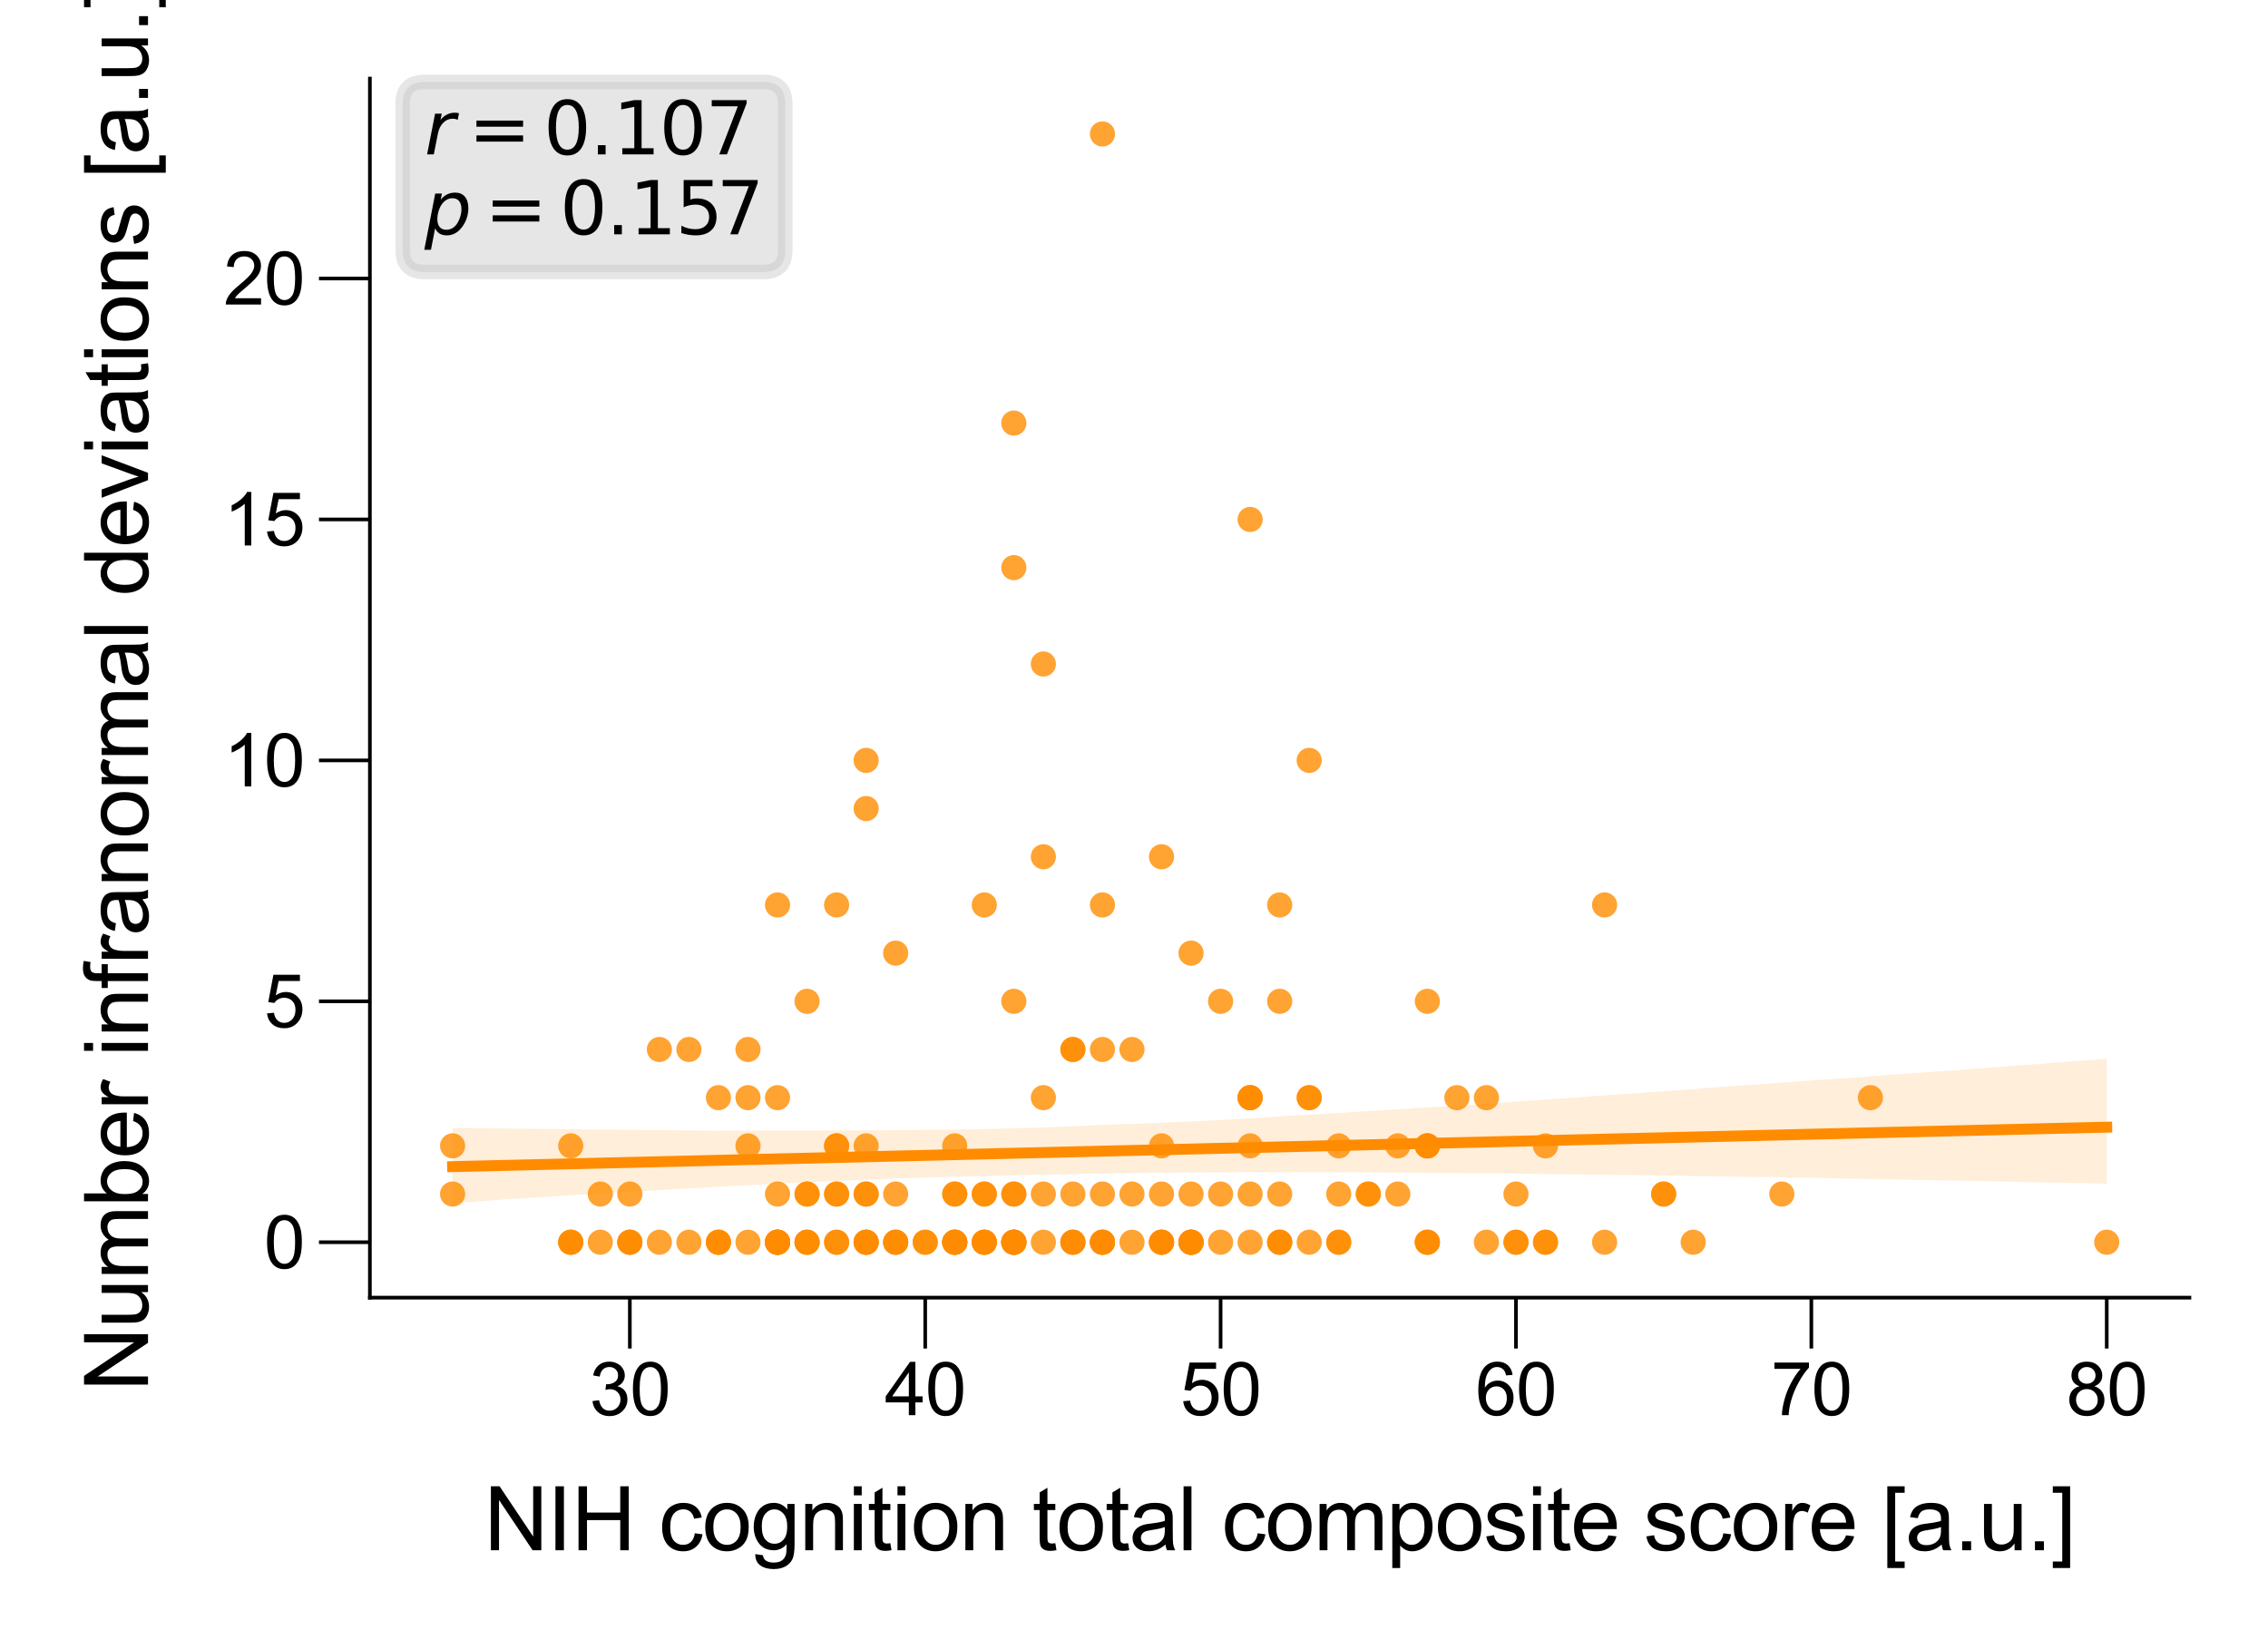 <?xml version="1.0" encoding="utf-8" standalone="no"?>
<!DOCTYPE svg PUBLIC "-//W3C//DTD SVG 1.1//EN"
  "http://www.w3.org/Graphics/SVG/1.1/DTD/svg11.dtd">
<svg xmlns:xlink="http://www.w3.org/1999/xlink" width="155.906pt" height="113.386pt" viewBox="0 0 155.906 113.386" xmlns="http://www.w3.org/2000/svg" version="1.1">
 <defs>
  <style type="text/css">*{stroke-linejoin: round; stroke-linecap: butt}</style>
 </defs>
 <g id="figure_1">
  <g id="patch_1">
   <path d="M 0 113.386 
L 155.906 113.386 
L 155.906 0 
L 0 0 
z
" style="fill: #ffffff"/>
  </g>
  <g id="axes_1">
   <g id="patch_2">
    <path d="M 25.427 89.218 
L 150.506 89.218 
L 150.506 5.4 
L 25.427 5.4 
z
" style="fill: #ffffff"/>
   </g>
   <g id="PathCollection_1">
    <defs>
     <path id="C0_0_a7dbfbed74" d="M 0 0.866 
C 0.23 0.866 0.45 0.775 0.612 0.612 
C 0.775 0.45 0.866 0.23 0.866 -0 
C 0.866 -0.23 0.775 -0.45 0.612 -0.612 
C 0.45 -0.775 0.23 -0.866 0 -0.866 
C -0.23 -0.866 -0.45 -0.775 -0.612 -0.612 
C -0.775 -0.45 -0.866 -0.23 -0.866 0 
C -0.866 0.23 -0.775 0.45 -0.612 0.612 
C -0.45 0.775 -0.23 0.866 0 0.866 
z
"/>
    </defs>
    <g clip-path="url(#p0a3c14169c)">
     <use xlink:href="#C0_0_a7dbfbed74" x="59.54" y="55.592" style="fill: #ff8c00; fill-opacity: 0.8"/>
    </g>
    <g clip-path="url(#p0a3c14169c)">
     <use xlink:href="#C0_0_a7dbfbed74" x="77.814" y="82.095" style="fill: #ff8c00; fill-opacity: 0.8"/>
    </g>
    <g clip-path="url(#p0a3c14169c)">
     <use xlink:href="#C0_0_a7dbfbed74" x="106.241" y="85.408" style="fill: #ff8c00; fill-opacity: 0.8"/>
    </g>
    <g clip-path="url(#p0a3c14169c)">
     <use xlink:href="#C0_0_a7dbfbed74" x="81.875" y="85.408" style="fill: #ff8c00; fill-opacity: 0.8"/>
    </g>
    <g clip-path="url(#p0a3c14169c)">
     <use xlink:href="#C0_0_a7dbfbed74" x="71.723" y="85.408" style="fill: #ff8c00; fill-opacity: 0.8"/>
    </g>
    <g clip-path="url(#p0a3c14169c)">
     <use xlink:href="#C0_0_a7dbfbed74" x="57.509" y="82.095" style="fill: #ff8c00; fill-opacity: 0.8"/>
    </g>
    <g clip-path="url(#p0a3c14169c)">
     <use xlink:href="#C0_0_a7dbfbed74" x="69.692" y="85.408" style="fill: #ff8c00; fill-opacity: 0.8"/>
    </g>
    <g clip-path="url(#p0a3c14169c)">
     <use xlink:href="#C0_0_a7dbfbed74" x="85.936" y="75.469" style="fill: #ff8c00; fill-opacity: 0.8"/>
    </g>
    <g clip-path="url(#p0a3c14169c)">
     <use xlink:href="#C0_0_a7dbfbed74" x="67.662" y="85.408" style="fill: #ff8c00; fill-opacity: 0.8"/>
    </g>
    <g clip-path="url(#p0a3c14169c)">
     <use xlink:href="#C0_0_a7dbfbed74" x="83.906" y="68.844" style="fill: #ff8c00; fill-opacity: 0.8"/>
    </g>
    <g clip-path="url(#p0a3c14169c)">
     <use xlink:href="#C0_0_a7dbfbed74" x="69.692" y="39.027" style="fill: #ff8c00; fill-opacity: 0.8"/>
    </g>
    <g clip-path="url(#p0a3c14169c)">
     <use xlink:href="#C0_0_a7dbfbed74" x="81.875" y="65.531" style="fill: #ff8c00; fill-opacity: 0.8"/>
    </g>
    <g clip-path="url(#p0a3c14169c)">
     <use xlink:href="#C0_0_a7dbfbed74" x="59.54" y="82.095" style="fill: #ff8c00; fill-opacity: 0.8"/>
    </g>
    <g clip-path="url(#p0a3c14169c)">
     <use xlink:href="#C0_0_a7dbfbed74" x="47.357" y="72.156" style="fill: #ff8c00; fill-opacity: 0.8"/>
    </g>
    <g clip-path="url(#p0a3c14169c)">
     <use xlink:href="#C0_0_a7dbfbed74" x="128.576" y="75.469" style="fill: #ff8c00; fill-opacity: 0.8"/>
    </g>
    <g clip-path="url(#p0a3c14169c)">
     <use xlink:href="#C0_0_a7dbfbed74" x="89.997" y="85.408" style="fill: #ff8c00; fill-opacity: 0.8"/>
    </g>
    <g clip-path="url(#p0a3c14169c)">
     <use xlink:href="#C0_0_a7dbfbed74" x="39.235" y="85.408" style="fill: #ff8c00; fill-opacity: 0.8"/>
    </g>
    <g clip-path="url(#p0a3c14169c)">
     <use xlink:href="#C0_0_a7dbfbed74" x="65.631" y="78.782" style="fill: #ff8c00; fill-opacity: 0.8"/>
    </g>
    <g clip-path="url(#p0a3c14169c)">
     <use xlink:href="#C0_0_a7dbfbed74" x="89.997" y="75.469" style="fill: #ff8c00; fill-opacity: 0.8"/>
    </g>
    <g clip-path="url(#p0a3c14169c)">
     <use xlink:href="#C0_0_a7dbfbed74" x="69.692" y="85.408" style="fill: #ff8c00; fill-opacity: 0.8"/>
    </g>
    <g clip-path="url(#p0a3c14169c)">
     <use xlink:href="#C0_0_a7dbfbed74" x="53.448" y="82.095" style="fill: #ff8c00; fill-opacity: 0.8"/>
    </g>
    <g clip-path="url(#p0a3c14169c)">
     <use xlink:href="#C0_0_a7dbfbed74" x="59.54" y="85.408" style="fill: #ff8c00; fill-opacity: 0.8"/>
    </g>
    <g clip-path="url(#p0a3c14169c)">
     <use xlink:href="#C0_0_a7dbfbed74" x="87.967" y="82.095" style="fill: #ff8c00; fill-opacity: 0.8"/>
    </g>
    <g clip-path="url(#p0a3c14169c)">
     <use xlink:href="#C0_0_a7dbfbed74" x="65.631" y="85.408" style="fill: #ff8c00; fill-opacity: 0.8"/>
    </g>
    <g clip-path="url(#p0a3c14169c)">
     <use xlink:href="#C0_0_a7dbfbed74" x="53.448" y="85.408" style="fill: #ff8c00; fill-opacity: 0.8"/>
    </g>
    <g clip-path="url(#p0a3c14169c)">
     <use xlink:href="#C0_0_a7dbfbed74" x="96.088" y="82.095" style="fill: #ff8c00; fill-opacity: 0.8"/>
    </g>
    <g clip-path="url(#p0a3c14169c)">
     <use xlink:href="#C0_0_a7dbfbed74" x="53.448" y="85.408" style="fill: #ff8c00; fill-opacity: 0.8"/>
    </g>
    <g clip-path="url(#p0a3c14169c)">
     <use xlink:href="#C0_0_a7dbfbed74" x="59.54" y="52.279" style="fill: #ff8c00; fill-opacity: 0.8"/>
    </g>
    <g clip-path="url(#p0a3c14169c)">
     <use xlink:href="#C0_0_a7dbfbed74" x="69.692" y="85.408" style="fill: #ff8c00; fill-opacity: 0.8"/>
    </g>
    <g clip-path="url(#p0a3c14169c)">
     <use xlink:href="#C0_0_a7dbfbed74" x="53.448" y="85.408" style="fill: #ff8c00; fill-opacity: 0.8"/>
    </g>
    <g clip-path="url(#p0a3c14169c)">
     <use xlink:href="#C0_0_a7dbfbed74" x="110.302" y="62.218" style="fill: #ff8c00; fill-opacity: 0.8"/>
    </g>
    <g clip-path="url(#p0a3c14169c)">
     <use xlink:href="#C0_0_a7dbfbed74" x="57.509" y="85.408" style="fill: #ff8c00; fill-opacity: 0.8"/>
    </g>
    <g clip-path="url(#p0a3c14169c)">
     <use xlink:href="#C0_0_a7dbfbed74" x="102.18" y="75.469" style="fill: #ff8c00; fill-opacity: 0.8"/>
    </g>
    <g clip-path="url(#p0a3c14169c)">
     <use xlink:href="#C0_0_a7dbfbed74" x="71.723" y="82.095" style="fill: #ff8c00; fill-opacity: 0.8"/>
    </g>
    <g clip-path="url(#p0a3c14169c)">
     <use xlink:href="#C0_0_a7dbfbed74" x="69.692" y="85.408" style="fill: #ff8c00; fill-opacity: 0.8"/>
    </g>
    <g clip-path="url(#p0a3c14169c)">
     <use xlink:href="#C0_0_a7dbfbed74" x="92.027" y="82.095" style="fill: #ff8c00; fill-opacity: 0.8"/>
    </g>
    <g clip-path="url(#p0a3c14169c)">
     <use xlink:href="#C0_0_a7dbfbed74" x="75.784" y="85.408" style="fill: #ff8c00; fill-opacity: 0.8"/>
    </g>
    <g clip-path="url(#p0a3c14169c)">
     <use xlink:href="#C0_0_a7dbfbed74" x="39.235" y="78.782" style="fill: #ff8c00; fill-opacity: 0.8"/>
    </g>
    <g clip-path="url(#p0a3c14169c)">
     <use xlink:href="#C0_0_a7dbfbed74" x="53.448" y="85.408" style="fill: #ff8c00; fill-opacity: 0.8"/>
    </g>
    <g clip-path="url(#p0a3c14169c)">
     <use xlink:href="#C0_0_a7dbfbed74" x="51.418" y="85.408" style="fill: #ff8c00; fill-opacity: 0.8"/>
    </g>
    <g clip-path="url(#p0a3c14169c)">
     <use xlink:href="#C0_0_a7dbfbed74" x="102.18" y="85.408" style="fill: #ff8c00; fill-opacity: 0.8"/>
    </g>
    <g clip-path="url(#p0a3c14169c)">
     <use xlink:href="#C0_0_a7dbfbed74" x="114.363" y="82.095" style="fill: #ff8c00; fill-opacity: 0.8"/>
    </g>
    <g clip-path="url(#p0a3c14169c)">
     <use xlink:href="#C0_0_a7dbfbed74" x="49.387" y="85.408" style="fill: #ff8c00; fill-opacity: 0.8"/>
    </g>
    <g clip-path="url(#p0a3c14169c)">
     <use xlink:href="#C0_0_a7dbfbed74" x="98.119" y="78.782" style="fill: #ff8c00; fill-opacity: 0.8"/>
    </g>
    <g clip-path="url(#p0a3c14169c)">
     <use xlink:href="#C0_0_a7dbfbed74" x="67.662" y="85.408" style="fill: #ff8c00; fill-opacity: 0.8"/>
    </g>
    <g clip-path="url(#p0a3c14169c)">
     <use xlink:href="#C0_0_a7dbfbed74" x="65.631" y="85.408" style="fill: #ff8c00; fill-opacity: 0.8"/>
    </g>
    <g clip-path="url(#p0a3c14169c)">
     <use xlink:href="#C0_0_a7dbfbed74" x="57.509" y="62.218" style="fill: #ff8c00; fill-opacity: 0.8"/>
    </g>
    <g clip-path="url(#p0a3c14169c)">
     <use xlink:href="#C0_0_a7dbfbed74" x="89.997" y="75.469" style="fill: #ff8c00; fill-opacity: 0.8"/>
    </g>
    <g clip-path="url(#p0a3c14169c)">
     <use xlink:href="#C0_0_a7dbfbed74" x="53.448" y="85.408" style="fill: #ff8c00; fill-opacity: 0.8"/>
    </g>
    <g clip-path="url(#p0a3c14169c)">
     <use xlink:href="#C0_0_a7dbfbed74" x="75.784" y="82.095" style="fill: #ff8c00; fill-opacity: 0.8"/>
    </g>
    <g clip-path="url(#p0a3c14169c)">
     <use xlink:href="#C0_0_a7dbfbed74" x="144.82" y="85.408" style="fill: #ff8c00; fill-opacity: 0.8"/>
    </g>
    <g clip-path="url(#p0a3c14169c)">
     <use xlink:href="#C0_0_a7dbfbed74" x="98.119" y="68.844" style="fill: #ff8c00; fill-opacity: 0.8"/>
    </g>
    <g clip-path="url(#p0a3c14169c)">
     <use xlink:href="#C0_0_a7dbfbed74" x="106.241" y="78.782" style="fill: #ff8c00; fill-opacity: 0.8"/>
    </g>
    <g clip-path="url(#p0a3c14169c)">
     <use xlink:href="#C0_0_a7dbfbed74" x="41.265" y="82.095" style="fill: #ff8c00; fill-opacity: 0.8"/>
    </g>
    <g clip-path="url(#p0a3c14169c)">
     <use xlink:href="#C0_0_a7dbfbed74" x="67.662" y="85.408" style="fill: #ff8c00; fill-opacity: 0.8"/>
    </g>
    <g clip-path="url(#p0a3c14169c)">
     <use xlink:href="#C0_0_a7dbfbed74" x="73.753" y="85.408" style="fill: #ff8c00; fill-opacity: 0.8"/>
    </g>
    <g clip-path="url(#p0a3c14169c)">
     <use xlink:href="#C0_0_a7dbfbed74" x="39.235" y="85.408" style="fill: #ff8c00; fill-opacity: 0.8"/>
    </g>
    <g clip-path="url(#p0a3c14169c)">
     <use xlink:href="#C0_0_a7dbfbed74" x="65.631" y="85.408" style="fill: #ff8c00; fill-opacity: 0.8"/>
    </g>
    <g clip-path="url(#p0a3c14169c)">
     <use xlink:href="#C0_0_a7dbfbed74" x="79.845" y="85.408" style="fill: #ff8c00; fill-opacity: 0.8"/>
    </g>
    <g clip-path="url(#p0a3c14169c)">
     <use xlink:href="#C0_0_a7dbfbed74" x="49.387" y="85.408" style="fill: #ff8c00; fill-opacity: 0.8"/>
    </g>
    <g clip-path="url(#p0a3c14169c)">
     <use xlink:href="#C0_0_a7dbfbed74" x="87.967" y="62.218" style="fill: #ff8c00; fill-opacity: 0.8"/>
    </g>
    <g clip-path="url(#p0a3c14169c)">
     <use xlink:href="#C0_0_a7dbfbed74" x="81.875" y="85.408" style="fill: #ff8c00; fill-opacity: 0.8"/>
    </g>
    <g clip-path="url(#p0a3c14169c)">
     <use xlink:href="#C0_0_a7dbfbed74" x="31.113" y="78.782" style="fill: #ff8c00; fill-opacity: 0.8"/>
    </g>
    <g clip-path="url(#p0a3c14169c)">
     <use xlink:href="#C0_0_a7dbfbed74" x="104.21" y="85.408" style="fill: #ff8c00; fill-opacity: 0.8"/>
    </g>
    <g clip-path="url(#p0a3c14169c)">
     <use xlink:href="#C0_0_a7dbfbed74" x="43.296" y="82.095" style="fill: #ff8c00; fill-opacity: 0.8"/>
    </g>
    <g clip-path="url(#p0a3c14169c)">
     <use xlink:href="#C0_0_a7dbfbed74" x="122.485" y="82.095" style="fill: #ff8c00; fill-opacity: 0.8"/>
    </g>
    <g clip-path="url(#p0a3c14169c)">
     <use xlink:href="#C0_0_a7dbfbed74" x="92.027" y="85.408" style="fill: #ff8c00; fill-opacity: 0.8"/>
    </g>
    <g clip-path="url(#p0a3c14169c)">
     <use xlink:href="#C0_0_a7dbfbed74" x="61.57" y="85.408" style="fill: #ff8c00; fill-opacity: 0.8"/>
    </g>
    <g clip-path="url(#p0a3c14169c)">
     <use xlink:href="#C0_0_a7dbfbed74" x="98.119" y="85.408" style="fill: #ff8c00; fill-opacity: 0.8"/>
    </g>
    <g clip-path="url(#p0a3c14169c)">
     <use xlink:href="#C0_0_a7dbfbed74" x="61.57" y="65.531" style="fill: #ff8c00; fill-opacity: 0.8"/>
    </g>
    <g clip-path="url(#p0a3c14169c)">
     <use xlink:href="#C0_0_a7dbfbed74" x="69.692" y="82.095" style="fill: #ff8c00; fill-opacity: 0.8"/>
    </g>
    <g clip-path="url(#p0a3c14169c)">
     <use xlink:href="#C0_0_a7dbfbed74" x="51.418" y="75.469" style="fill: #ff8c00; fill-opacity: 0.8"/>
    </g>
    <g clip-path="url(#p0a3c14169c)">
     <use xlink:href="#C0_0_a7dbfbed74" x="81.875" y="85.408" style="fill: #ff8c00; fill-opacity: 0.8"/>
    </g>
    <g clip-path="url(#p0a3c14169c)">
     <use xlink:href="#C0_0_a7dbfbed74" x="59.54" y="85.408" style="fill: #ff8c00; fill-opacity: 0.8"/>
    </g>
    <g clip-path="url(#p0a3c14169c)">
     <use xlink:href="#C0_0_a7dbfbed74" x="87.967" y="85.408" style="fill: #ff8c00; fill-opacity: 0.8"/>
    </g>
    <g clip-path="url(#p0a3c14169c)">
     <use xlink:href="#C0_0_a7dbfbed74" x="92.027" y="85.408" style="fill: #ff8c00; fill-opacity: 0.8"/>
    </g>
    <g clip-path="url(#p0a3c14169c)">
     <use xlink:href="#C0_0_a7dbfbed74" x="77.814" y="72.156" style="fill: #ff8c00; fill-opacity: 0.8"/>
    </g>
    <g clip-path="url(#p0a3c14169c)">
     <use xlink:href="#C0_0_a7dbfbed74" x="55.479" y="85.408" style="fill: #ff8c00; fill-opacity: 0.8"/>
    </g>
    <g clip-path="url(#p0a3c14169c)">
     <use xlink:href="#C0_0_a7dbfbed74" x="98.119" y="78.782" style="fill: #ff8c00; fill-opacity: 0.8"/>
    </g>
    <g clip-path="url(#p0a3c14169c)">
     <use xlink:href="#C0_0_a7dbfbed74" x="73.753" y="82.095" style="fill: #ff8c00; fill-opacity: 0.8"/>
    </g>
    <g clip-path="url(#p0a3c14169c)">
     <use xlink:href="#C0_0_a7dbfbed74" x="69.692" y="29.088" style="fill: #ff8c00; fill-opacity: 0.8"/>
    </g>
    <g clip-path="url(#p0a3c14169c)">
     <use xlink:href="#C0_0_a7dbfbed74" x="83.906" y="85.408" style="fill: #ff8c00; fill-opacity: 0.8"/>
    </g>
    <g clip-path="url(#p0a3c14169c)">
     <use xlink:href="#C0_0_a7dbfbed74" x="51.418" y="72.156" style="fill: #ff8c00; fill-opacity: 0.8"/>
    </g>
    <g clip-path="url(#p0a3c14169c)">
     <use xlink:href="#C0_0_a7dbfbed74" x="79.845" y="58.905" style="fill: #ff8c00; fill-opacity: 0.8"/>
    </g>
    <g clip-path="url(#p0a3c14169c)">
     <use xlink:href="#C0_0_a7dbfbed74" x="63.601" y="85.408" style="fill: #ff8c00; fill-opacity: 0.8"/>
    </g>
    <g clip-path="url(#p0a3c14169c)">
     <use xlink:href="#C0_0_a7dbfbed74" x="43.296" y="85.408" style="fill: #ff8c00; fill-opacity: 0.8"/>
    </g>
    <g clip-path="url(#p0a3c14169c)">
     <use xlink:href="#C0_0_a7dbfbed74" x="75.784" y="72.156" style="fill: #ff8c00; fill-opacity: 0.8"/>
    </g>
    <g clip-path="url(#p0a3c14169c)">
     <use xlink:href="#C0_0_a7dbfbed74" x="73.753" y="85.408" style="fill: #ff8c00; fill-opacity: 0.8"/>
    </g>
    <g clip-path="url(#p0a3c14169c)">
     <use xlink:href="#C0_0_a7dbfbed74" x="55.479" y="68.844" style="fill: #ff8c00; fill-opacity: 0.8"/>
    </g>
    <g clip-path="url(#p0a3c14169c)">
     <use xlink:href="#C0_0_a7dbfbed74" x="71.723" y="45.653" style="fill: #ff8c00; fill-opacity: 0.8"/>
    </g>
    <g clip-path="url(#p0a3c14169c)">
     <use xlink:href="#C0_0_a7dbfbed74" x="75.784" y="85.408" style="fill: #ff8c00; fill-opacity: 0.8"/>
    </g>
    <g clip-path="url(#p0a3c14169c)">
     <use xlink:href="#C0_0_a7dbfbed74" x="100.149" y="75.469" style="fill: #ff8c00; fill-opacity: 0.8"/>
    </g>
    <g clip-path="url(#p0a3c14169c)">
     <use xlink:href="#C0_0_a7dbfbed74" x="79.845" y="78.782" style="fill: #ff8c00; fill-opacity: 0.8"/>
    </g>
    <g clip-path="url(#p0a3c14169c)">
     <use xlink:href="#C0_0_a7dbfbed74" x="85.936" y="78.782" style="fill: #ff8c00; fill-opacity: 0.8"/>
    </g>
    <g clip-path="url(#p0a3c14169c)">
     <use xlink:href="#C0_0_a7dbfbed74" x="65.631" y="85.408" style="fill: #ff8c00; fill-opacity: 0.8"/>
    </g>
    <g clip-path="url(#p0a3c14169c)">
     <use xlink:href="#C0_0_a7dbfbed74" x="110.302" y="85.408" style="fill: #ff8c00; fill-opacity: 0.8"/>
    </g>
    <g clip-path="url(#p0a3c14169c)">
     <use xlink:href="#C0_0_a7dbfbed74" x="94.058" y="82.095" style="fill: #ff8c00; fill-opacity: 0.8"/>
    </g>
    <g clip-path="url(#p0a3c14169c)">
     <use xlink:href="#C0_0_a7dbfbed74" x="31.113" y="82.095" style="fill: #ff8c00; fill-opacity: 0.8"/>
    </g>
    <g clip-path="url(#p0a3c14169c)">
     <use xlink:href="#C0_0_a7dbfbed74" x="94.058" y="82.095" style="fill: #ff8c00; fill-opacity: 0.8"/>
    </g>
    <g clip-path="url(#p0a3c14169c)">
     <use xlink:href="#C0_0_a7dbfbed74" x="104.21" y="85.408" style="fill: #ff8c00; fill-opacity: 0.8"/>
    </g>
    <g clip-path="url(#p0a3c14169c)">
     <use xlink:href="#C0_0_a7dbfbed74" x="71.723" y="58.905" style="fill: #ff8c00; fill-opacity: 0.8"/>
    </g>
    <g clip-path="url(#p0a3c14169c)">
     <use xlink:href="#C0_0_a7dbfbed74" x="77.814" y="85.408" style="fill: #ff8c00; fill-opacity: 0.8"/>
    </g>
    <g clip-path="url(#p0a3c14169c)">
     <use xlink:href="#C0_0_a7dbfbed74" x="59.54" y="85.408" style="fill: #ff8c00; fill-opacity: 0.8"/>
    </g>
    <g clip-path="url(#p0a3c14169c)">
     <use xlink:href="#C0_0_a7dbfbed74" x="89.997" y="52.279" style="fill: #ff8c00; fill-opacity: 0.8"/>
    </g>
    <g clip-path="url(#p0a3c14169c)">
     <use xlink:href="#C0_0_a7dbfbed74" x="39.235" y="85.408" style="fill: #ff8c00; fill-opacity: 0.8"/>
    </g>
    <g clip-path="url(#p0a3c14169c)">
     <use xlink:href="#C0_0_a7dbfbed74" x="81.875" y="82.095" style="fill: #ff8c00; fill-opacity: 0.8"/>
    </g>
    <g clip-path="url(#p0a3c14169c)">
     <use xlink:href="#C0_0_a7dbfbed74" x="69.692" y="85.408" style="fill: #ff8c00; fill-opacity: 0.8"/>
    </g>
    <g clip-path="url(#p0a3c14169c)">
     <use xlink:href="#C0_0_a7dbfbed74" x="49.387" y="75.469" style="fill: #ff8c00; fill-opacity: 0.8"/>
    </g>
    <g clip-path="url(#p0a3c14169c)">
     <use xlink:href="#C0_0_a7dbfbed74" x="53.448" y="85.408" style="fill: #ff8c00; fill-opacity: 0.8"/>
    </g>
    <g clip-path="url(#p0a3c14169c)">
     <use xlink:href="#C0_0_a7dbfbed74" x="85.936" y="35.714" style="fill: #ff8c00; fill-opacity: 0.8"/>
    </g>
    <g clip-path="url(#p0a3c14169c)">
     <use xlink:href="#C0_0_a7dbfbed74" x="69.692" y="82.095" style="fill: #ff8c00; fill-opacity: 0.8"/>
    </g>
    <g clip-path="url(#p0a3c14169c)">
     <use xlink:href="#C0_0_a7dbfbed74" x="53.448" y="75.469" style="fill: #ff8c00; fill-opacity: 0.8"/>
    </g>
    <g clip-path="url(#p0a3c14169c)">
     <use xlink:href="#C0_0_a7dbfbed74" x="57.509" y="78.782" style="fill: #ff8c00; fill-opacity: 0.8"/>
    </g>
    <g clip-path="url(#p0a3c14169c)">
     <use xlink:href="#C0_0_a7dbfbed74" x="59.54" y="78.782" style="fill: #ff8c00; fill-opacity: 0.8"/>
    </g>
    <g clip-path="url(#p0a3c14169c)">
     <use xlink:href="#C0_0_a7dbfbed74" x="61.57" y="85.408" style="fill: #ff8c00; fill-opacity: 0.8"/>
    </g>
    <g clip-path="url(#p0a3c14169c)">
     <use xlink:href="#C0_0_a7dbfbed74" x="55.479" y="82.095" style="fill: #ff8c00; fill-opacity: 0.8"/>
    </g>
    <g clip-path="url(#p0a3c14169c)">
     <use xlink:href="#C0_0_a7dbfbed74" x="65.631" y="85.408" style="fill: #ff8c00; fill-opacity: 0.8"/>
    </g>
    <g clip-path="url(#p0a3c14169c)">
     <use xlink:href="#C0_0_a7dbfbed74" x="98.119" y="85.408" style="fill: #ff8c00; fill-opacity: 0.8"/>
    </g>
    <g clip-path="url(#p0a3c14169c)">
     <use xlink:href="#C0_0_a7dbfbed74" x="85.936" y="85.408" style="fill: #ff8c00; fill-opacity: 0.8"/>
    </g>
    <g clip-path="url(#p0a3c14169c)">
     <use xlink:href="#C0_0_a7dbfbed74" x="53.448" y="85.408" style="fill: #ff8c00; fill-opacity: 0.8"/>
    </g>
    <g clip-path="url(#p0a3c14169c)">
     <use xlink:href="#C0_0_a7dbfbed74" x="71.723" y="75.469" style="fill: #ff8c00; fill-opacity: 0.8"/>
    </g>
    <g clip-path="url(#p0a3c14169c)">
     <use xlink:href="#C0_0_a7dbfbed74" x="55.479" y="85.408" style="fill: #ff8c00; fill-opacity: 0.8"/>
    </g>
    <g clip-path="url(#p0a3c14169c)">
     <use xlink:href="#C0_0_a7dbfbed74" x="87.967" y="68.844" style="fill: #ff8c00; fill-opacity: 0.8"/>
    </g>
    <g clip-path="url(#p0a3c14169c)">
     <use xlink:href="#C0_0_a7dbfbed74" x="79.845" y="85.408" style="fill: #ff8c00; fill-opacity: 0.8"/>
    </g>
    <g clip-path="url(#p0a3c14169c)">
     <use xlink:href="#C0_0_a7dbfbed74" x="73.753" y="72.156" style="fill: #ff8c00; fill-opacity: 0.8"/>
    </g>
    <g clip-path="url(#p0a3c14169c)">
     <use xlink:href="#C0_0_a7dbfbed74" x="67.662" y="62.218" style="fill: #ff8c00; fill-opacity: 0.8"/>
    </g>
    <g clip-path="url(#p0a3c14169c)">
     <use xlink:href="#C0_0_a7dbfbed74" x="59.54" y="85.408" style="fill: #ff8c00; fill-opacity: 0.8"/>
    </g>
    <g clip-path="url(#p0a3c14169c)">
     <use xlink:href="#C0_0_a7dbfbed74" x="73.753" y="85.408" style="fill: #ff8c00; fill-opacity: 0.8"/>
    </g>
    <g clip-path="url(#p0a3c14169c)">
     <use xlink:href="#C0_0_a7dbfbed74" x="85.936" y="75.469" style="fill: #ff8c00; fill-opacity: 0.8"/>
    </g>
    <g clip-path="url(#p0a3c14169c)">
     <use xlink:href="#C0_0_a7dbfbed74" x="57.509" y="85.408" style="fill: #ff8c00; fill-opacity: 0.8"/>
    </g>
    <g clip-path="url(#p0a3c14169c)">
     <use xlink:href="#C0_0_a7dbfbed74" x="104.21" y="82.095" style="fill: #ff8c00; fill-opacity: 0.8"/>
    </g>
    <g clip-path="url(#p0a3c14169c)">
     <use xlink:href="#C0_0_a7dbfbed74" x="51.418" y="78.782" style="fill: #ff8c00; fill-opacity: 0.8"/>
    </g>
    <g clip-path="url(#p0a3c14169c)">
     <use xlink:href="#C0_0_a7dbfbed74" x="92.027" y="78.782" style="fill: #ff8c00; fill-opacity: 0.8"/>
    </g>
    <g clip-path="url(#p0a3c14169c)">
     <use xlink:href="#C0_0_a7dbfbed74" x="85.936" y="75.469" style="fill: #ff8c00; fill-opacity: 0.8"/>
    </g>
    <g clip-path="url(#p0a3c14169c)">
     <use xlink:href="#C0_0_a7dbfbed74" x="65.631" y="82.095" style="fill: #ff8c00; fill-opacity: 0.8"/>
    </g>
    <g clip-path="url(#p0a3c14169c)">
     <use xlink:href="#C0_0_a7dbfbed74" x="85.936" y="82.095" style="fill: #ff8c00; fill-opacity: 0.8"/>
    </g>
    <g clip-path="url(#p0a3c14169c)">
     <use xlink:href="#C0_0_a7dbfbed74" x="67.662" y="82.095" style="fill: #ff8c00; fill-opacity: 0.8"/>
    </g>
    <g clip-path="url(#p0a3c14169c)">
     <use xlink:href="#C0_0_a7dbfbed74" x="79.845" y="85.408" style="fill: #ff8c00; fill-opacity: 0.8"/>
    </g>
    <g clip-path="url(#p0a3c14169c)">
     <use xlink:href="#C0_0_a7dbfbed74" x="57.509" y="82.095" style="fill: #ff8c00; fill-opacity: 0.8"/>
    </g>
    <g clip-path="url(#p0a3c14169c)">
     <use xlink:href="#C0_0_a7dbfbed74" x="106.241" y="85.408" style="fill: #ff8c00; fill-opacity: 0.8"/>
    </g>
    <g clip-path="url(#p0a3c14169c)">
     <use xlink:href="#C0_0_a7dbfbed74" x="65.631" y="82.095" style="fill: #ff8c00; fill-opacity: 0.8"/>
    </g>
    <g clip-path="url(#p0a3c14169c)">
     <use xlink:href="#C0_0_a7dbfbed74" x="47.357" y="85.408" style="fill: #ff8c00; fill-opacity: 0.8"/>
    </g>
    <g clip-path="url(#p0a3c14169c)">
     <use xlink:href="#C0_0_a7dbfbed74" x="98.119" y="78.782" style="fill: #ff8c00; fill-opacity: 0.8"/>
    </g>
    <g clip-path="url(#p0a3c14169c)">
     <use xlink:href="#C0_0_a7dbfbed74" x="63.601" y="85.408" style="fill: #ff8c00; fill-opacity: 0.8"/>
    </g>
    <g clip-path="url(#p0a3c14169c)">
     <use xlink:href="#C0_0_a7dbfbed74" x="45.326" y="85.408" style="fill: #ff8c00; fill-opacity: 0.8"/>
    </g>
    <g clip-path="url(#p0a3c14169c)">
     <use xlink:href="#C0_0_a7dbfbed74" x="87.967" y="85.408" style="fill: #ff8c00; fill-opacity: 0.8"/>
    </g>
    <g clip-path="url(#p0a3c14169c)">
     <use xlink:href="#C0_0_a7dbfbed74" x="69.692" y="85.408" style="fill: #ff8c00; fill-opacity: 0.8"/>
    </g>
    <g clip-path="url(#p0a3c14169c)">
     <use xlink:href="#C0_0_a7dbfbed74" x="45.326" y="72.156" style="fill: #ff8c00; fill-opacity: 0.8"/>
    </g>
    <g clip-path="url(#p0a3c14169c)">
     <use xlink:href="#C0_0_a7dbfbed74" x="43.296" y="85.408" style="fill: #ff8c00; fill-opacity: 0.8"/>
    </g>
    <g clip-path="url(#p0a3c14169c)">
     <use xlink:href="#C0_0_a7dbfbed74" x="81.875" y="85.408" style="fill: #ff8c00; fill-opacity: 0.8"/>
    </g>
    <g clip-path="url(#p0a3c14169c)">
     <use xlink:href="#C0_0_a7dbfbed74" x="57.509" y="78.782" style="fill: #ff8c00; fill-opacity: 0.8"/>
    </g>
    <g clip-path="url(#p0a3c14169c)">
     <use xlink:href="#C0_0_a7dbfbed74" x="55.479" y="85.408" style="fill: #ff8c00; fill-opacity: 0.8"/>
    </g>
    <g clip-path="url(#p0a3c14169c)">
     <use xlink:href="#C0_0_a7dbfbed74" x="83.906" y="82.095" style="fill: #ff8c00; fill-opacity: 0.8"/>
    </g>
    <g clip-path="url(#p0a3c14169c)">
     <use xlink:href="#C0_0_a7dbfbed74" x="75.784" y="62.218" style="fill: #ff8c00; fill-opacity: 0.8"/>
    </g>
    <g clip-path="url(#p0a3c14169c)">
     <use xlink:href="#C0_0_a7dbfbed74" x="61.57" y="82.095" style="fill: #ff8c00; fill-opacity: 0.8"/>
    </g>
    <g clip-path="url(#p0a3c14169c)">
     <use xlink:href="#C0_0_a7dbfbed74" x="61.57" y="85.408" style="fill: #ff8c00; fill-opacity: 0.8"/>
    </g>
    <g clip-path="url(#p0a3c14169c)">
     <use xlink:href="#C0_0_a7dbfbed74" x="43.296" y="85.408" style="fill: #ff8c00; fill-opacity: 0.8"/>
    </g>
    <g clip-path="url(#p0a3c14169c)">
     <use xlink:href="#C0_0_a7dbfbed74" x="67.662" y="85.408" style="fill: #ff8c00; fill-opacity: 0.8"/>
    </g>
    <g clip-path="url(#p0a3c14169c)">
     <use xlink:href="#C0_0_a7dbfbed74" x="96.088" y="78.782" style="fill: #ff8c00; fill-opacity: 0.8"/>
    </g>
    <g clip-path="url(#p0a3c14169c)">
     <use xlink:href="#C0_0_a7dbfbed74" x="55.479" y="82.095" style="fill: #ff8c00; fill-opacity: 0.8"/>
    </g>
    <g clip-path="url(#p0a3c14169c)">
     <use xlink:href="#C0_0_a7dbfbed74" x="79.845" y="82.095" style="fill: #ff8c00; fill-opacity: 0.8"/>
    </g>
    <g clip-path="url(#p0a3c14169c)">
     <use xlink:href="#C0_0_a7dbfbed74" x="59.54" y="82.095" style="fill: #ff8c00; fill-opacity: 0.8"/>
    </g>
    <g clip-path="url(#p0a3c14169c)">
     <use xlink:href="#C0_0_a7dbfbed74" x="116.393" y="85.408" style="fill: #ff8c00; fill-opacity: 0.8"/>
    </g>
    <g clip-path="url(#p0a3c14169c)">
     <use xlink:href="#C0_0_a7dbfbed74" x="49.387" y="85.408" style="fill: #ff8c00; fill-opacity: 0.8"/>
    </g>
    <g clip-path="url(#p0a3c14169c)">
     <use xlink:href="#C0_0_a7dbfbed74" x="75.784" y="9.21" style="fill: #ff8c00; fill-opacity: 0.8"/>
    </g>
    <g clip-path="url(#p0a3c14169c)">
     <use xlink:href="#C0_0_a7dbfbed74" x="75.784" y="85.408" style="fill: #ff8c00; fill-opacity: 0.8"/>
    </g>
    <g clip-path="url(#p0a3c14169c)">
     <use xlink:href="#C0_0_a7dbfbed74" x="81.875" y="85.408" style="fill: #ff8c00; fill-opacity: 0.8"/>
    </g>
    <g clip-path="url(#p0a3c14169c)">
     <use xlink:href="#C0_0_a7dbfbed74" x="81.875" y="85.408" style="fill: #ff8c00; fill-opacity: 0.8"/>
    </g>
    <g clip-path="url(#p0a3c14169c)">
     <use xlink:href="#C0_0_a7dbfbed74" x="87.967" y="85.408" style="fill: #ff8c00; fill-opacity: 0.8"/>
    </g>
    <g clip-path="url(#p0a3c14169c)">
     <use xlink:href="#C0_0_a7dbfbed74" x="53.448" y="62.218" style="fill: #ff8c00; fill-opacity: 0.8"/>
    </g>
    <g clip-path="url(#p0a3c14169c)">
     <use xlink:href="#C0_0_a7dbfbed74" x="67.662" y="82.095" style="fill: #ff8c00; fill-opacity: 0.8"/>
    </g>
    <g clip-path="url(#p0a3c14169c)">
     <use xlink:href="#C0_0_a7dbfbed74" x="114.363" y="82.095" style="fill: #ff8c00; fill-opacity: 0.8"/>
    </g>
    <g clip-path="url(#p0a3c14169c)">
     <use xlink:href="#C0_0_a7dbfbed74" x="73.753" y="72.156" style="fill: #ff8c00; fill-opacity: 0.8"/>
    </g>
    <g clip-path="url(#p0a3c14169c)">
     <use xlink:href="#C0_0_a7dbfbed74" x="41.265" y="85.408" style="fill: #ff8c00; fill-opacity: 0.8"/>
    </g>
    <g clip-path="url(#p0a3c14169c)">
     <use xlink:href="#C0_0_a7dbfbed74" x="79.845" y="85.408" style="fill: #ff8c00; fill-opacity: 0.8"/>
    </g>
    <g clip-path="url(#p0a3c14169c)">
     <use xlink:href="#C0_0_a7dbfbed74" x="75.784" y="85.408" style="fill: #ff8c00; fill-opacity: 0.8"/>
    </g>
    <g clip-path="url(#p0a3c14169c)">
     <use xlink:href="#C0_0_a7dbfbed74" x="98.119" y="85.408" style="fill: #ff8c00; fill-opacity: 0.8"/>
    </g>
    <g clip-path="url(#p0a3c14169c)">
     <use xlink:href="#C0_0_a7dbfbed74" x="69.692" y="68.844" style="fill: #ff8c00; fill-opacity: 0.8"/>
    </g>
   </g>
   <g id="PolyCollection_1">
    <path d="M 31.113 77.544 
L 31.113 82.734 
L 32.261 82.652 
L 33.41 82.562 
L 34.559 82.471 
L 35.707 82.394 
L 36.856 82.329 
L 38.004 82.257 
L 39.153 82.183 
L 40.301 82.119 
L 41.45 82.048 
L 42.598 81.979 
L 43.747 81.917 
L 44.896 81.85 
L 46.044 81.779 
L 47.193 81.716 
L 48.341 81.657 
L 49.49 81.578 
L 50.638 81.518 
L 51.787 81.471 
L 52.935 81.414 
L 54.084 81.356 
L 55.233 81.292 
L 56.381 81.241 
L 57.53 81.198 
L 58.678 81.149 
L 59.827 81.099 
L 60.975 81.057 
L 62.124 81.013 
L 63.273 80.971 
L 64.421 80.936 
L 65.57 80.903 
L 66.718 80.88 
L 67.867 80.858 
L 69.015 80.832 
L 70.164 80.802 
L 71.312 80.77 
L 72.461 80.747 
L 73.61 80.724 
L 74.758 80.696 
L 75.907 80.677 
L 77.055 80.67 
L 78.204 80.65 
L 79.352 80.633 
L 80.501 80.626 
L 81.649 80.611 
L 82.798 80.602 
L 83.947 80.603 
L 85.095 80.594 
L 86.244 80.594 
L 87.392 80.594 
L 88.541 80.596 
L 89.689 80.594 
L 90.838 80.597 
L 91.986 80.6 
L 93.135 80.596 
L 94.284 80.604 
L 95.432 80.614 
L 96.581 80.623 
L 97.729 80.631 
L 98.878 80.642 
L 100.026 80.654 
L 101.175 80.66 
L 102.323 80.661 
L 103.472 80.674 
L 104.621 80.701 
L 105.769 80.712 
L 106.918 80.725 
L 108.066 80.739 
L 109.215 80.757 
L 110.363 80.774 
L 111.512 80.785 
L 112.661 80.799 
L 113.809 80.814 
L 114.958 80.827 
L 116.106 80.85 
L 117.255 80.863 
L 118.403 80.883 
L 119.552 80.902 
L 120.7 80.916 
L 121.849 80.928 
L 122.998 80.949 
L 124.146 80.968 
L 125.295 80.991 
L 126.443 81.015 
L 127.592 81.036 
L 128.74 81.057 
L 129.889 81.084 
L 131.037 81.106 
L 132.186 81.135 
L 133.335 81.154 
L 134.483 81.173 
L 135.632 81.194 
L 136.78 81.214 
L 137.929 81.239 
L 139.077 81.265 
L 140.226 81.291 
L 141.374 81.31 
L 142.523 81.328 
L 143.672 81.351 
L 144.82 81.376 
L 144.82 72.796 
L 144.82 72.796 
L 143.672 72.88 
L 142.523 72.963 
L 141.374 73.05 
L 140.226 73.155 
L 139.077 73.234 
L 137.929 73.322 
L 136.78 73.409 
L 135.632 73.488 
L 134.483 73.587 
L 133.335 73.659 
L 132.186 73.738 
L 131.037 73.819 
L 129.889 73.899 
L 128.74 73.994 
L 127.592 74.078 
L 126.443 74.159 
L 125.295 74.238 
L 124.146 74.314 
L 122.998 74.392 
L 121.849 74.483 
L 120.7 74.569 
L 119.552 74.64 
L 118.403 74.725 
L 117.255 74.812 
L 116.106 74.906 
L 114.958 74.99 
L 113.809 75.066 
L 112.661 75.146 
L 111.512 75.221 
L 110.363 75.31 
L 109.215 75.389 
L 108.066 75.479 
L 106.918 75.549 
L 105.769 75.629 
L 104.621 75.711 
L 103.472 75.799 
L 102.323 75.885 
L 101.175 75.961 
L 100.026 76.037 
L 98.878 76.095 
L 97.729 76.155 
L 96.581 76.237 
L 95.432 76.31 
L 94.284 76.379 
L 93.135 76.448 
L 91.986 76.522 
L 90.838 76.597 
L 89.689 76.655 
L 88.541 76.723 
L 87.392 76.799 
L 86.244 76.874 
L 85.095 76.936 
L 83.947 77.002 
L 82.798 77.059 
L 81.649 77.113 
L 80.501 77.158 
L 79.352 77.211 
L 78.204 77.261 
L 77.055 77.298 
L 75.907 77.339 
L 74.758 77.389 
L 73.61 77.447 
L 72.461 77.494 
L 71.312 77.534 
L 70.164 77.563 
L 69.015 77.598 
L 67.867 77.625 
L 66.718 77.647 
L 65.57 77.67 
L 64.421 77.673 
L 63.273 77.692 
L 62.124 77.7 
L 60.975 77.709 
L 59.827 77.713 
L 58.678 77.715 
L 57.53 77.714 
L 56.381 77.731 
L 55.233 77.728 
L 54.084 77.729 
L 52.935 77.727 
L 51.787 77.732 
L 50.638 77.735 
L 49.49 77.741 
L 48.341 77.737 
L 47.193 77.718 
L 46.044 77.706 
L 44.896 77.701 
L 43.747 77.691 
L 42.598 77.678 
L 41.45 77.664 
L 40.301 77.655 
L 39.153 77.638 
L 38.004 77.618 
L 36.856 77.612 
L 35.707 77.603 
L 34.559 77.591 
L 33.41 77.579 
L 32.261 77.56 
L 31.113 77.544 
z
" clip-path="url(#p0a3c14169c)" style="fill: #ff8c00; fill-opacity: 0.15"/>
   </g>
   <g id="matplotlib.axis_1">
    <g id="xtick_1">
     <g id="line2d_1">
      <defs>
       <path id="m79d87a8a9b" d="M 0 0 
L 0 3.5 
" style="stroke: #000000; stroke-width: 0.25"/>
      </defs>
      <g>
       <use xlink:href="#m79d87a8a9b" x="43.296" y="89.218" style="stroke: #000000; stroke-width: 0.25"/>
      </g>
     </g>
     <g id="text_1">
      <!-- 30 -->
      <g transform="translate(40.515 97.297) scale(0.05 -0.05)">
       <defs>
        <path id="ArialMT-33" d="M 269 1209 
L 831 1284 
Q 928 806 1161 595 
Q 1394 384 1728 384 
Q 2125 384 2398 659 
Q 2672 934 2672 1341 
Q 2672 1728 2419 1979 
Q 2166 2231 1775 2231 
Q 1616 2231 1378 2169 
L 1441 2663 
Q 1497 2656 1531 2656 
Q 1891 2656 2178 2843 
Q 2466 3031 2466 3422 
Q 2466 3731 2256 3934 
Q 2047 4138 1716 4138 
Q 1388 4138 1169 3931 
Q 950 3725 888 3313 
L 325 3413 
Q 428 3978 793 4289 
Q 1159 4600 1703 4600 
Q 2078 4600 2393 4439 
Q 2709 4278 2876 4000 
Q 3044 3722 3044 3409 
Q 3044 3113 2884 2869 
Q 2725 2625 2413 2481 
Q 2819 2388 3044 2092 
Q 3269 1797 3269 1353 
Q 3269 753 2831 336 
Q 2394 -81 1725 -81 
Q 1122 -81 723 278 
Q 325 638 269 1209 
z
" transform="scale(0.016)"/>
        <path id="ArialMT-30" d="M 266 2259 
Q 266 3072 433 3567 
Q 600 4063 929 4331 
Q 1259 4600 1759 4600 
Q 2128 4600 2406 4451 
Q 2684 4303 2865 4023 
Q 3047 3744 3150 3342 
Q 3253 2941 3253 2259 
Q 3253 1453 3087 958 
Q 2922 463 2592 192 
Q 2263 -78 1759 -78 
Q 1097 -78 719 397 
Q 266 969 266 2259 
z
M 844 2259 
Q 844 1131 1108 757 
Q 1372 384 1759 384 
Q 2147 384 2411 759 
Q 2675 1134 2675 2259 
Q 2675 3391 2411 3762 
Q 2147 4134 1753 4134 
Q 1366 4134 1134 3806 
Q 844 3388 844 2259 
z
" transform="scale(0.016)"/>
       </defs>
       <use xlink:href="#ArialMT-33"/>
       <use xlink:href="#ArialMT-30" x="55.615"/>
      </g>
     </g>
    </g>
    <g id="xtick_2">
     <g id="line2d_2">
      <g>
       <use xlink:href="#m79d87a8a9b" x="63.601" y="89.218" style="stroke: #000000; stroke-width: 0.25"/>
      </g>
     </g>
     <g id="text_2">
      <!-- 40 -->
      <g transform="translate(60.82 97.297) scale(0.05 -0.05)">
       <defs>
        <path id="ArialMT-34" d="M 2069 0 
L 2069 1097 
L 81 1097 
L 81 1613 
L 2172 4581 
L 2631 4581 
L 2631 1613 
L 3250 1613 
L 3250 1097 
L 2631 1097 
L 2631 0 
L 2069 0 
z
M 2069 1613 
L 2069 3678 
L 634 1613 
L 2069 1613 
z
" transform="scale(0.016)"/>
       </defs>
       <use xlink:href="#ArialMT-34"/>
       <use xlink:href="#ArialMT-30" x="55.615"/>
      </g>
     </g>
    </g>
    <g id="xtick_3">
     <g id="line2d_3">
      <g>
       <use xlink:href="#m79d87a8a9b" x="83.906" y="89.218" style="stroke: #000000; stroke-width: 0.25"/>
      </g>
     </g>
     <g id="text_3">
      <!-- 50 -->
      <g transform="translate(81.125 97.297) scale(0.05 -0.05)">
       <defs>
        <path id="ArialMT-35" d="M 266 1200 
L 856 1250 
Q 922 819 1161 601 
Q 1400 384 1738 384 
Q 2144 384 2425 690 
Q 2706 997 2706 1503 
Q 2706 1984 2436 2262 
Q 2166 2541 1728 2541 
Q 1456 2541 1237 2417 
Q 1019 2294 894 2097 
L 366 2166 
L 809 4519 
L 3088 4519 
L 3088 3981 
L 1259 3981 
L 1013 2750 
Q 1425 3038 1878 3038 
Q 2478 3038 2890 2622 
Q 3303 2206 3303 1553 
Q 3303 931 2941 478 
Q 2500 -78 1738 -78 
Q 1113 -78 717 272 
Q 322 622 266 1200 
z
" transform="scale(0.016)"/>
       </defs>
       <use xlink:href="#ArialMT-35"/>
       <use xlink:href="#ArialMT-30" x="55.615"/>
      </g>
     </g>
    </g>
    <g id="xtick_4">
     <g id="line2d_4">
      <g>
       <use xlink:href="#m79d87a8a9b" x="104.21" y="89.218" style="stroke: #000000; stroke-width: 0.25"/>
      </g>
     </g>
     <g id="text_4">
      <!-- 60 -->
      <g transform="translate(101.43 97.297) scale(0.05 -0.05)">
       <defs>
        <path id="ArialMT-36" d="M 3184 3459 
L 2625 3416 
Q 2550 3747 2413 3897 
Q 2184 4138 1850 4138 
Q 1581 4138 1378 3988 
Q 1113 3794 959 3422 
Q 806 3050 800 2363 
Q 1003 2672 1297 2822 
Q 1591 2972 1913 2972 
Q 2475 2972 2870 2558 
Q 3266 2144 3266 1488 
Q 3266 1056 3080 686 
Q 2894 316 2569 119 
Q 2244 -78 1831 -78 
Q 1128 -78 684 439 
Q 241 956 241 2144 
Q 241 3472 731 4075 
Q 1159 4600 1884 4600 
Q 2425 4600 2770 4297 
Q 3116 3994 3184 3459 
z
M 888 1484 
Q 888 1194 1011 928 
Q 1134 663 1356 523 
Q 1578 384 1822 384 
Q 2178 384 2434 671 
Q 2691 959 2691 1453 
Q 2691 1928 2437 2201 
Q 2184 2475 1800 2475 
Q 1419 2475 1153 2201 
Q 888 1928 888 1484 
z
" transform="scale(0.016)"/>
       </defs>
       <use xlink:href="#ArialMT-36"/>
       <use xlink:href="#ArialMT-30" x="55.615"/>
      </g>
     </g>
    </g>
    <g id="xtick_5">
     <g id="line2d_5">
      <g>
       <use xlink:href="#m79d87a8a9b" x="124.515" y="89.218" style="stroke: #000000; stroke-width: 0.25"/>
      </g>
     </g>
     <g id="text_5">
      <!-- 70 -->
      <g transform="translate(121.735 97.297) scale(0.05 -0.05)">
       <defs>
        <path id="ArialMT-37" d="M 303 3981 
L 303 4522 
L 3269 4522 
L 3269 4084 
Q 2831 3619 2401 2847 
Q 1972 2075 1738 1259 
Q 1569 684 1522 0 
L 944 0 
Q 953 541 1156 1306 
Q 1359 2072 1739 2783 
Q 2119 3494 2547 3981 
L 303 3981 
z
" transform="scale(0.016)"/>
       </defs>
       <use xlink:href="#ArialMT-37"/>
       <use xlink:href="#ArialMT-30" x="55.615"/>
      </g>
     </g>
    </g>
    <g id="xtick_6">
     <g id="line2d_6">
      <g>
       <use xlink:href="#m79d87a8a9b" x="144.82" y="89.218" style="stroke: #000000; stroke-width: 0.25"/>
      </g>
     </g>
     <g id="text_6">
      <!-- 80 -->
      <g transform="translate(142.04 97.297) scale(0.05 -0.05)">
       <defs>
        <path id="ArialMT-38" d="M 1131 2484 
Q 781 2613 612 2850 
Q 444 3088 444 3419 
Q 444 3919 803 4259 
Q 1163 4600 1759 4600 
Q 2359 4600 2725 4251 
Q 3091 3903 3091 3403 
Q 3091 3084 2923 2848 
Q 2756 2613 2416 2484 
Q 2838 2347 3058 2040 
Q 3278 1734 3278 1309 
Q 3278 722 2862 322 
Q 2447 -78 1769 -78 
Q 1091 -78 675 323 
Q 259 725 259 1325 
Q 259 1772 486 2073 
Q 713 2375 1131 2484 
z
M 1019 3438 
Q 1019 3113 1228 2906 
Q 1438 2700 1772 2700 
Q 2097 2700 2305 2904 
Q 2513 3109 2513 3406 
Q 2513 3716 2298 3927 
Q 2084 4138 1766 4138 
Q 1444 4138 1231 3931 
Q 1019 3725 1019 3438 
z
M 838 1322 
Q 838 1081 952 856 
Q 1066 631 1291 507 
Q 1516 384 1775 384 
Q 2178 384 2440 643 
Q 2703 903 2703 1303 
Q 2703 1709 2433 1975 
Q 2163 2241 1756 2241 
Q 1359 2241 1098 1978 
Q 838 1716 838 1322 
z
" transform="scale(0.016)"/>
       </defs>
       <use xlink:href="#ArialMT-38"/>
       <use xlink:href="#ArialMT-30" x="55.615"/>
      </g>
     </g>
    </g>
    <g id="text_7">
     <!-- NIH cognition total composite score [a.u.] -->
     <g transform="translate(33.277 106.586) scale(0.06 -0.06)">
      <defs>
       <path id="ArialMT-4e" d="M 488 0 
L 488 4581 
L 1109 4581 
L 3516 984 
L 3516 4581 
L 4097 4581 
L 4097 0 
L 3475 0 
L 1069 3600 
L 1069 0 
L 488 0 
z
" transform="scale(0.016)"/>
       <path id="ArialMT-49" d="M 597 0 
L 597 4581 
L 1203 4581 
L 1203 0 
L 597 0 
z
" transform="scale(0.016)"/>
       <path id="ArialMT-48" d="M 513 0 
L 513 4581 
L 1119 4581 
L 1119 2700 
L 3500 2700 
L 3500 4581 
L 4106 4581 
L 4106 0 
L 3500 0 
L 3500 2159 
L 1119 2159 
L 1119 0 
L 513 0 
z
" transform="scale(0.016)"/>
       <path id="ArialMT-20" transform="scale(0.016)"/>
       <path id="ArialMT-63" d="M 2588 1216 
L 3141 1144 
Q 3050 572 2676 248 
Q 2303 -75 1759 -75 
Q 1078 -75 664 370 
Q 250 816 250 1647 
Q 250 2184 428 2587 
Q 606 2991 970 3192 
Q 1334 3394 1763 3394 
Q 2303 3394 2647 3120 
Q 2991 2847 3088 2344 
L 2541 2259 
Q 2463 2594 2264 2762 
Q 2066 2931 1784 2931 
Q 1359 2931 1093 2626 
Q 828 2322 828 1663 
Q 828 994 1084 691 
Q 1341 388 1753 388 
Q 2084 388 2306 591 
Q 2528 794 2588 1216 
z
" transform="scale(0.016)"/>
       <path id="ArialMT-6f" d="M 213 1659 
Q 213 2581 725 3025 
Q 1153 3394 1769 3394 
Q 2453 3394 2887 2945 
Q 3322 2497 3322 1706 
Q 3322 1066 3130 698 
Q 2938 331 2570 128 
Q 2203 -75 1769 -75 
Q 1072 -75 642 372 
Q 213 819 213 1659 
z
M 791 1659 
Q 791 1022 1069 705 
Q 1347 388 1769 388 
Q 2188 388 2466 706 
Q 2744 1025 2744 1678 
Q 2744 2294 2464 2611 
Q 2184 2928 1769 2928 
Q 1347 2928 1069 2612 
Q 791 2297 791 1659 
z
" transform="scale(0.016)"/>
       <path id="ArialMT-67" d="M 319 -275 
L 866 -356 
Q 900 -609 1056 -725 
Q 1266 -881 1628 -881 
Q 2019 -881 2231 -725 
Q 2444 -569 2519 -288 
Q 2563 -116 2559 434 
Q 2191 0 1641 0 
Q 956 0 581 494 
Q 206 988 206 1678 
Q 206 2153 378 2554 
Q 550 2956 876 3175 
Q 1203 3394 1644 3394 
Q 2231 3394 2613 2919 
L 2613 3319 
L 3131 3319 
L 3131 450 
Q 3131 -325 2973 -648 
Q 2816 -972 2473 -1159 
Q 2131 -1347 1631 -1347 
Q 1038 -1347 672 -1080 
Q 306 -813 319 -275 
z
M 784 1719 
Q 784 1066 1043 766 
Q 1303 466 1694 466 
Q 2081 466 2343 764 
Q 2606 1063 2606 1700 
Q 2606 2309 2336 2618 
Q 2066 2928 1684 2928 
Q 1309 2928 1046 2623 
Q 784 2319 784 1719 
z
" transform="scale(0.016)"/>
       <path id="ArialMT-6e" d="M 422 0 
L 422 3319 
L 928 3319 
L 928 2847 
Q 1294 3394 1984 3394 
Q 2284 3394 2536 3286 
Q 2788 3178 2913 3003 
Q 3038 2828 3088 2588 
Q 3119 2431 3119 2041 
L 3119 0 
L 2556 0 
L 2556 2019 
Q 2556 2363 2490 2533 
Q 2425 2703 2258 2804 
Q 2091 2906 1866 2906 
Q 1506 2906 1245 2678 
Q 984 2450 984 1813 
L 984 0 
L 422 0 
z
" transform="scale(0.016)"/>
       <path id="ArialMT-69" d="M 425 3934 
L 425 4581 
L 988 4581 
L 988 3934 
L 425 3934 
z
M 425 0 
L 425 3319 
L 988 3319 
L 988 0 
L 425 0 
z
" transform="scale(0.016)"/>
       <path id="ArialMT-74" d="M 1650 503 
L 1731 6 
Q 1494 -44 1306 -44 
Q 1000 -44 831 53 
Q 663 150 594 308 
Q 525 466 525 972 
L 525 2881 
L 113 2881 
L 113 3319 
L 525 3319 
L 525 4141 
L 1084 4478 
L 1084 3319 
L 1650 3319 
L 1650 2881 
L 1084 2881 
L 1084 941 
Q 1084 700 1114 631 
Q 1144 563 1211 522 
Q 1278 481 1403 481 
Q 1497 481 1650 503 
z
" transform="scale(0.016)"/>
       <path id="ArialMT-61" d="M 2588 409 
Q 2275 144 1986 34 
Q 1697 -75 1366 -75 
Q 819 -75 525 192 
Q 231 459 231 875 
Q 231 1119 342 1320 
Q 453 1522 633 1644 
Q 813 1766 1038 1828 
Q 1203 1872 1538 1913 
Q 2219 1994 2541 2106 
Q 2544 2222 2544 2253 
Q 2544 2597 2384 2738 
Q 2169 2928 1744 2928 
Q 1347 2928 1158 2789 
Q 969 2650 878 2297 
L 328 2372 
Q 403 2725 575 2942 
Q 747 3159 1072 3276 
Q 1397 3394 1825 3394 
Q 2250 3394 2515 3294 
Q 2781 3194 2906 3042 
Q 3031 2891 3081 2659 
Q 3109 2516 3109 2141 
L 3109 1391 
Q 3109 606 3145 398 
Q 3181 191 3288 0 
L 2700 0 
Q 2613 175 2588 409 
z
M 2541 1666 
Q 2234 1541 1622 1453 
Q 1275 1403 1131 1340 
Q 988 1278 909 1158 
Q 831 1038 831 891 
Q 831 666 1001 516 
Q 1172 366 1500 366 
Q 1825 366 2078 508 
Q 2331 650 2450 897 
Q 2541 1088 2541 1459 
L 2541 1666 
z
" transform="scale(0.016)"/>
       <path id="ArialMT-6c" d="M 409 0 
L 409 4581 
L 972 4581 
L 972 0 
L 409 0 
z
" transform="scale(0.016)"/>
       <path id="ArialMT-6d" d="M 422 0 
L 422 3319 
L 925 3319 
L 925 2853 
Q 1081 3097 1340 3245 
Q 1600 3394 1931 3394 
Q 2300 3394 2536 3241 
Q 2772 3088 2869 2813 
Q 3263 3394 3894 3394 
Q 4388 3394 4653 3120 
Q 4919 2847 4919 2278 
L 4919 0 
L 4359 0 
L 4359 2091 
Q 4359 2428 4304 2576 
Q 4250 2725 4106 2815 
Q 3963 2906 3769 2906 
Q 3419 2906 3187 2673 
Q 2956 2441 2956 1928 
L 2956 0 
L 2394 0 
L 2394 2156 
Q 2394 2531 2256 2718 
Q 2119 2906 1806 2906 
Q 1569 2906 1367 2781 
Q 1166 2656 1075 2415 
Q 984 2175 984 1722 
L 984 0 
L 422 0 
z
" transform="scale(0.016)"/>
       <path id="ArialMT-70" d="M 422 -1272 
L 422 3319 
L 934 3319 
L 934 2888 
Q 1116 3141 1344 3267 
Q 1572 3394 1897 3394 
Q 2322 3394 2647 3175 
Q 2972 2956 3137 2557 
Q 3303 2159 3303 1684 
Q 3303 1175 3120 767 
Q 2938 359 2589 142 
Q 2241 -75 1856 -75 
Q 1575 -75 1351 44 
Q 1128 163 984 344 
L 984 -1272 
L 422 -1272 
z
M 931 1641 
Q 931 1000 1190 694 
Q 1450 388 1819 388 
Q 2194 388 2461 705 
Q 2728 1022 2728 1688 
Q 2728 2322 2467 2637 
Q 2206 2953 1844 2953 
Q 1484 2953 1207 2617 
Q 931 2281 931 1641 
z
" transform="scale(0.016)"/>
       <path id="ArialMT-73" d="M 197 991 
L 753 1078 
Q 800 744 1014 566 
Q 1228 388 1613 388 
Q 2000 388 2187 545 
Q 2375 703 2375 916 
Q 2375 1106 2209 1216 
Q 2094 1291 1634 1406 
Q 1016 1563 777 1677 
Q 538 1791 414 1992 
Q 291 2194 291 2438 
Q 291 2659 392 2848 
Q 494 3038 669 3163 
Q 800 3259 1026 3326 
Q 1253 3394 1513 3394 
Q 1903 3394 2198 3281 
Q 2494 3169 2634 2976 
Q 2775 2784 2828 2463 
L 2278 2388 
Q 2241 2644 2061 2787 
Q 1881 2931 1553 2931 
Q 1166 2931 1000 2803 
Q 834 2675 834 2503 
Q 834 2394 903 2306 
Q 972 2216 1119 2156 
Q 1203 2125 1616 2013 
Q 2213 1853 2448 1751 
Q 2684 1650 2818 1456 
Q 2953 1263 2953 975 
Q 2953 694 2789 445 
Q 2625 197 2315 61 
Q 2006 -75 1616 -75 
Q 969 -75 630 194 
Q 291 463 197 991 
z
" transform="scale(0.016)"/>
       <path id="ArialMT-65" d="M 2694 1069 
L 3275 997 
Q 3138 488 2766 206 
Q 2394 -75 1816 -75 
Q 1088 -75 661 373 
Q 234 822 234 1631 
Q 234 2469 665 2931 
Q 1097 3394 1784 3394 
Q 2450 3394 2872 2941 
Q 3294 2488 3294 1666 
Q 3294 1616 3291 1516 
L 816 1516 
Q 847 969 1125 678 
Q 1403 388 1819 388 
Q 2128 388 2347 550 
Q 2566 713 2694 1069 
z
M 847 1978 
L 2700 1978 
Q 2663 2397 2488 2606 
Q 2219 2931 1791 2931 
Q 1403 2931 1139 2672 
Q 875 2413 847 1978 
z
" transform="scale(0.016)"/>
       <path id="ArialMT-72" d="M 416 0 
L 416 3319 
L 922 3319 
L 922 2816 
Q 1116 3169 1280 3281 
Q 1444 3394 1641 3394 
Q 1925 3394 2219 3213 
L 2025 2691 
Q 1819 2813 1613 2813 
Q 1428 2813 1281 2702 
Q 1134 2591 1072 2394 
Q 978 2094 978 1738 
L 978 0 
L 416 0 
z
" transform="scale(0.016)"/>
       <path id="ArialMT-5b" d="M 434 -1272 
L 434 4581 
L 1675 4581 
L 1675 4116 
L 997 4116 
L 997 -806 
L 1675 -806 
L 1675 -1272 
L 434 -1272 
z
" transform="scale(0.016)"/>
       <path id="ArialMT-2e" d="M 581 0 
L 581 641 
L 1222 641 
L 1222 0 
L 581 0 
z
" transform="scale(0.016)"/>
       <path id="ArialMT-75" d="M 2597 0 
L 2597 488 
Q 2209 -75 1544 -75 
Q 1250 -75 995 37 
Q 741 150 617 320 
Q 494 491 444 738 
Q 409 903 409 1263 
L 409 3319 
L 972 3319 
L 972 1478 
Q 972 1038 1006 884 
Q 1059 663 1231 536 
Q 1403 409 1656 409 
Q 1909 409 2131 539 
Q 2353 669 2445 892 
Q 2538 1116 2538 1541 
L 2538 3319 
L 3100 3319 
L 3100 0 
L 2597 0 
z
" transform="scale(0.016)"/>
       <path id="ArialMT-5d" d="M 1363 -1272 
L 122 -1272 
L 122 -806 
L 800 -806 
L 800 4116 
L 122 4116 
L 122 4581 
L 1363 4581 
L 1363 -1272 
z
" transform="scale(0.016)"/>
      </defs>
      <use xlink:href="#ArialMT-4e"/>
      <use xlink:href="#ArialMT-49" x="72.217"/>
      <use xlink:href="#ArialMT-48" x="100"/>
      <use xlink:href="#ArialMT-20" x="172.217"/>
      <use xlink:href="#ArialMT-63" x="200"/>
      <use xlink:href="#ArialMT-6f" x="250"/>
      <use xlink:href="#ArialMT-67" x="305.615"/>
      <use xlink:href="#ArialMT-6e" x="361.23"/>
      <use xlink:href="#ArialMT-69" x="416.846"/>
      <use xlink:href="#ArialMT-74" x="439.062"/>
      <use xlink:href="#ArialMT-69" x="466.846"/>
      <use xlink:href="#ArialMT-6f" x="489.062"/>
      <use xlink:href="#ArialMT-6e" x="544.678"/>
      <use xlink:href="#ArialMT-20" x="600.293"/>
      <use xlink:href="#ArialMT-74" x="628.076"/>
      <use xlink:href="#ArialMT-6f" x="655.859"/>
      <use xlink:href="#ArialMT-74" x="711.475"/>
      <use xlink:href="#ArialMT-61" x="739.258"/>
      <use xlink:href="#ArialMT-6c" x="794.873"/>
      <use xlink:href="#ArialMT-20" x="817.09"/>
      <use xlink:href="#ArialMT-63" x="844.873"/>
      <use xlink:href="#ArialMT-6f" x="894.873"/>
      <use xlink:href="#ArialMT-6d" x="950.488"/>
      <use xlink:href="#ArialMT-70" x="1033.789"/>
      <use xlink:href="#ArialMT-6f" x="1089.404"/>
      <use xlink:href="#ArialMT-73" x="1145.02"/>
      <use xlink:href="#ArialMT-69" x="1195.02"/>
      <use xlink:href="#ArialMT-74" x="1217.236"/>
      <use xlink:href="#ArialMT-65" x="1245.02"/>
      <use xlink:href="#ArialMT-20" x="1300.635"/>
      <use xlink:href="#ArialMT-73" x="1328.418"/>
      <use xlink:href="#ArialMT-63" x="1378.418"/>
      <use xlink:href="#ArialMT-6f" x="1428.418"/>
      <use xlink:href="#ArialMT-72" x="1484.033"/>
      <use xlink:href="#ArialMT-65" x="1517.334"/>
      <use xlink:href="#ArialMT-20" x="1572.949"/>
      <use xlink:href="#ArialMT-5b" x="1600.732"/>
      <use xlink:href="#ArialMT-61" x="1628.516"/>
      <use xlink:href="#ArialMT-2e" x="1684.131"/>
      <use xlink:href="#ArialMT-75" x="1711.914"/>
      <use xlink:href="#ArialMT-2e" x="1767.529"/>
      <use xlink:href="#ArialMT-5d" x="1795.312"/>
     </g>
    </g>
   </g>
   <g id="matplotlib.axis_2">
    <g id="ytick_1">
     <g id="line2d_7">
      <defs>
       <path id="me031810ecf" d="M 0 0 
L -3.5 0 
" style="stroke: #000000; stroke-width: 0.25"/>
      </defs>
      <g>
       <use xlink:href="#me031810ecf" x="25.427" y="85.408" style="stroke: #000000; stroke-width: 0.25"/>
      </g>
     </g>
     <g id="text_8">
      <!-- 0 -->
      <g transform="translate(18.147 87.198) scale(0.05 -0.05)">
       <use xlink:href="#ArialMT-30"/>
      </g>
     </g>
    </g>
    <g id="ytick_2">
     <g id="line2d_8">
      <g>
       <use xlink:href="#me031810ecf" x="25.427" y="68.844" style="stroke: #000000; stroke-width: 0.25"/>
      </g>
     </g>
     <g id="text_9">
      <!-- 5 -->
      <g transform="translate(18.147 70.633) scale(0.05 -0.05)">
       <use xlink:href="#ArialMT-35"/>
      </g>
     </g>
    </g>
    <g id="ytick_3">
     <g id="line2d_9">
      <g>
       <use xlink:href="#me031810ecf" x="25.427" y="52.279" style="stroke: #000000; stroke-width: 0.25"/>
      </g>
     </g>
     <g id="text_10">
      <!-- 10 -->
      <g transform="translate(15.367 54.068) scale(0.05 -0.05)">
       <defs>
        <path id="ArialMT-31" d="M 2384 0 
L 1822 0 
L 1822 3584 
Q 1619 3391 1289 3197 
Q 959 3003 697 2906 
L 697 3450 
Q 1169 3672 1522 3987 
Q 1875 4303 2022 4600 
L 2384 4600 
L 2384 0 
z
" transform="scale(0.016)"/>
       </defs>
       <use xlink:href="#ArialMT-31"/>
       <use xlink:href="#ArialMT-30" x="55.615"/>
      </g>
     </g>
    </g>
    <g id="ytick_4">
     <g id="line2d_10">
      <g>
       <use xlink:href="#me031810ecf" x="25.427" y="35.714" style="stroke: #000000; stroke-width: 0.25"/>
      </g>
     </g>
     <g id="text_11">
      <!-- 15 -->
      <g transform="translate(15.367 37.503) scale(0.05 -0.05)">
       <use xlink:href="#ArialMT-31"/>
       <use xlink:href="#ArialMT-35" x="55.615"/>
      </g>
     </g>
    </g>
    <g id="ytick_5">
     <g id="line2d_11">
      <g>
       <use xlink:href="#me031810ecf" x="25.427" y="19.149" style="stroke: #000000; stroke-width: 0.25"/>
      </g>
     </g>
     <g id="text_12">
      <!-- 20 -->
      <g transform="translate(15.367 20.938) scale(0.05 -0.05)">
       <defs>
        <path id="ArialMT-32" d="M 3222 541 
L 3222 0 
L 194 0 
Q 188 203 259 391 
Q 375 700 629 1000 
Q 884 1300 1366 1694 
Q 2113 2306 2375 2664 
Q 2638 3022 2638 3341 
Q 2638 3675 2398 3904 
Q 2159 4134 1775 4134 
Q 1369 4134 1125 3890 
Q 881 3647 878 3216 
L 300 3275 
Q 359 3922 746 4261 
Q 1134 4600 1788 4600 
Q 2447 4600 2831 4234 
Q 3216 3869 3216 3328 
Q 3216 3053 3103 2787 
Q 2991 2522 2730 2228 
Q 2469 1934 1863 1422 
Q 1356 997 1212 845 
Q 1069 694 975 541 
L 3222 541 
z
" transform="scale(0.016)"/>
       </defs>
       <use xlink:href="#ArialMT-32"/>
       <use xlink:href="#ArialMT-30" x="55.615"/>
      </g>
     </g>
    </g>
    <g id="text_13">
     <!-- Number infranormal deviations [a.u.] -->
     <g transform="translate(10.174 95.662) rotate(-90) scale(0.06 -0.06)">
      <defs>
       <path id="ArialMT-62" d="M 941 0 
L 419 0 
L 419 4581 
L 981 4581 
L 981 2947 
Q 1338 3394 1891 3394 
Q 2197 3394 2470 3270 
Q 2744 3147 2920 2923 
Q 3097 2700 3197 2384 
Q 3297 2069 3297 1709 
Q 3297 856 2875 390 
Q 2453 -75 1863 -75 
Q 1275 -75 941 416 
L 941 0 
z
M 934 1684 
Q 934 1088 1097 822 
Q 1363 388 1816 388 
Q 2184 388 2453 708 
Q 2722 1028 2722 1663 
Q 2722 2313 2464 2622 
Q 2206 2931 1841 2931 
Q 1472 2931 1203 2611 
Q 934 2291 934 1684 
z
" transform="scale(0.016)"/>
       <path id="ArialMT-66" d="M 556 0 
L 556 2881 
L 59 2881 
L 59 3319 
L 556 3319 
L 556 3672 
Q 556 4006 616 4169 
Q 697 4388 901 4523 
Q 1106 4659 1475 4659 
Q 1713 4659 2000 4603 
L 1916 4113 
Q 1741 4144 1584 4144 
Q 1328 4144 1222 4034 
Q 1116 3925 1116 3625 
L 1116 3319 
L 1763 3319 
L 1763 2881 
L 1116 2881 
L 1116 0 
L 556 0 
z
" transform="scale(0.016)"/>
       <path id="ArialMT-64" d="M 2575 0 
L 2575 419 
Q 2259 -75 1647 -75 
Q 1250 -75 917 144 
Q 584 363 401 755 
Q 219 1147 219 1656 
Q 219 2153 384 2558 
Q 550 2963 881 3178 
Q 1213 3394 1622 3394 
Q 1922 3394 2156 3267 
Q 2391 3141 2538 2938 
L 2538 4581 
L 3097 4581 
L 3097 0 
L 2575 0 
z
M 797 1656 
Q 797 1019 1065 703 
Q 1334 388 1700 388 
Q 2069 388 2326 689 
Q 2584 991 2584 1609 
Q 2584 2291 2321 2609 
Q 2059 2928 1675 2928 
Q 1300 2928 1048 2622 
Q 797 2316 797 1656 
z
" transform="scale(0.016)"/>
       <path id="ArialMT-76" d="M 1344 0 
L 81 3319 
L 675 3319 
L 1388 1331 
Q 1503 1009 1600 663 
Q 1675 925 1809 1294 
L 2547 3319 
L 3125 3319 
L 1869 0 
L 1344 0 
z
" transform="scale(0.016)"/>
      </defs>
      <use xlink:href="#ArialMT-4e"/>
      <use xlink:href="#ArialMT-75" x="72.217"/>
      <use xlink:href="#ArialMT-6d" x="127.832"/>
      <use xlink:href="#ArialMT-62" x="211.133"/>
      <use xlink:href="#ArialMT-65" x="266.748"/>
      <use xlink:href="#ArialMT-72" x="322.363"/>
      <use xlink:href="#ArialMT-20" x="355.664"/>
      <use xlink:href="#ArialMT-69" x="383.447"/>
      <use xlink:href="#ArialMT-6e" x="405.664"/>
      <use xlink:href="#ArialMT-66" x="461.279"/>
      <use xlink:href="#ArialMT-72" x="489.062"/>
      <use xlink:href="#ArialMT-61" x="522.363"/>
      <use xlink:href="#ArialMT-6e" x="577.979"/>
      <use xlink:href="#ArialMT-6f" x="633.594"/>
      <use xlink:href="#ArialMT-72" x="689.209"/>
      <use xlink:href="#ArialMT-6d" x="722.51"/>
      <use xlink:href="#ArialMT-61" x="805.811"/>
      <use xlink:href="#ArialMT-6c" x="861.426"/>
      <use xlink:href="#ArialMT-20" x="883.643"/>
      <use xlink:href="#ArialMT-64" x="911.426"/>
      <use xlink:href="#ArialMT-65" x="967.041"/>
      <use xlink:href="#ArialMT-76" x="1022.656"/>
      <use xlink:href="#ArialMT-69" x="1072.656"/>
      <use xlink:href="#ArialMT-61" x="1094.873"/>
      <use xlink:href="#ArialMT-74" x="1150.488"/>
      <use xlink:href="#ArialMT-69" x="1178.271"/>
      <use xlink:href="#ArialMT-6f" x="1200.488"/>
      <use xlink:href="#ArialMT-6e" x="1256.104"/>
      <use xlink:href="#ArialMT-73" x="1311.719"/>
      <use xlink:href="#ArialMT-20" x="1361.719"/>
      <use xlink:href="#ArialMT-5b" x="1389.502"/>
      <use xlink:href="#ArialMT-61" x="1417.285"/>
      <use xlink:href="#ArialMT-2e" x="1472.9"/>
      <use xlink:href="#ArialMT-75" x="1500.684"/>
      <use xlink:href="#ArialMT-2e" x="1556.299"/>
      <use xlink:href="#ArialMT-5d" x="1584.082"/>
     </g>
    </g>
   </g>
   <g id="line2d_12">
    <path d="M 31.113 80.211 
L 32.261 80.183 
L 33.41 80.156 
L 34.559 80.128 
L 35.707 80.101 
L 36.856 80.074 
L 38.004 80.046 
L 39.153 80.019 
L 40.301 79.991 
L 41.45 79.964 
L 42.598 79.937 
L 43.747 79.909 
L 44.896 79.882 
L 46.044 79.854 
L 47.193 79.827 
L 48.341 79.8 
L 49.49 79.772 
L 50.638 79.745 
L 51.787 79.717 
L 52.935 79.69 
L 54.084 79.663 
L 55.233 79.635 
L 56.381 79.608 
L 57.53 79.58 
L 58.678 79.553 
L 59.827 79.525 
L 60.975 79.498 
L 62.124 79.471 
L 63.273 79.443 
L 64.421 79.416 
L 65.57 79.388 
L 66.718 79.361 
L 67.867 79.334 
L 69.015 79.306 
L 70.164 79.279 
L 71.312 79.251 
L 72.461 79.224 
L 73.61 79.197 
L 74.758 79.169 
L 75.907 79.142 
L 77.055 79.114 
L 78.204 79.087 
L 79.352 79.059 
L 80.501 79.032 
L 81.649 79.005 
L 82.798 78.977 
L 83.947 78.95 
L 85.095 78.922 
L 86.244 78.895 
L 87.392 78.868 
L 88.541 78.84 
L 89.689 78.813 
L 90.838 78.785 
L 91.986 78.758 
L 93.135 78.731 
L 94.284 78.703 
L 95.432 78.676 
L 96.581 78.648 
L 97.729 78.621 
L 98.878 78.593 
L 100.026 78.566 
L 101.175 78.539 
L 102.323 78.511 
L 103.472 78.484 
L 104.621 78.456 
L 105.769 78.429 
L 106.918 78.402 
L 108.066 78.374 
L 109.215 78.347 
L 110.363 78.319 
L 111.512 78.292 
L 112.661 78.265 
L 113.809 78.237 
L 114.958 78.21 
L 116.106 78.182 
L 117.255 78.155 
L 118.403 78.128 
L 119.552 78.1 
L 120.7 78.073 
L 121.849 78.045 
L 122.998 78.018 
L 124.146 77.99 
L 125.295 77.963 
L 126.443 77.936 
L 127.592 77.908 
L 128.74 77.881 
L 129.889 77.853 
L 131.037 77.826 
L 132.186 77.799 
L 133.335 77.771 
L 134.483 77.744 
L 135.632 77.716 
L 136.78 77.689 
L 137.929 77.662 
L 139.077 77.634 
L 140.226 77.607 
L 141.374 77.579 
L 142.523 77.552 
L 143.672 77.524 
L 144.82 77.497 
" clip-path="url(#p0a3c14169c)" style="fill: none; stroke: #ff8c00; stroke-width: 0.75; stroke-linecap: square"/>
   </g>
   <g id="patch_3">
    <path d="M 25.427 89.218 
L 25.427 5.4 
" style="fill: none; stroke: #000000; stroke-width: 0.25; stroke-linejoin: miter; stroke-linecap: square"/>
   </g>
   <g id="patch_4">
    <path d="M 25.427 89.218 
L 150.506 89.218 
" style="fill: none; stroke: #000000; stroke-width: 0.25; stroke-linejoin: miter; stroke-linecap: square"/>
   </g>
   <g id="text_14">
    <g id="patch_5">
     <path d="M 29.18 18.699 
L 52.48 18.699 
Q 53.98 18.699 53.98 17.199 
L 53.98 7.133 
Q 53.98 5.633 52.48 5.633 
L 29.18 5.633 
Q 27.68 5.633 27.68 7.133 
L 27.68 17.199 
Q 27.68 18.699 29.18 18.699 
z
" style="fill: #c0c0c0; opacity: 0.4; stroke: #c0c0c0; stroke-linejoin: miter"/>
    </g>
    <!-- $r=0.107$ -->
    <g transform="translate(29.18 10.655) scale(0.05 -0.05)">
     <defs>
      <path id="DejaVuSans-Oblique-72" d="M 2853 2969 
Q 2766 3016 2653 3041 
Q 2541 3066 2413 3066 
Q 1953 3066 1609 2717 
Q 1266 2369 1153 1784 
L 800 0 
L 225 0 
L 909 3500 
L 1484 3500 
L 1375 2956 
Q 1603 3259 1920 3421 
Q 2238 3584 2597 3584 
Q 2691 3584 2781 3573 
Q 2872 3563 2963 3538 
L 2853 2969 
z
" transform="scale(0.016)"/>
      <path id="DejaVuSans-3d" d="M 678 2906 
L 4684 2906 
L 4684 2381 
L 678 2381 
L 678 2906 
z
M 678 1631 
L 4684 1631 
L 4684 1100 
L 678 1100 
L 678 1631 
z
" transform="scale(0.016)"/>
      <path id="DejaVuSans-30" d="M 2034 4250 
Q 1547 4250 1301 3770 
Q 1056 3291 1056 2328 
Q 1056 1369 1301 889 
Q 1547 409 2034 409 
Q 2525 409 2770 889 
Q 3016 1369 3016 2328 
Q 3016 3291 2770 3770 
Q 2525 4250 2034 4250 
z
M 2034 4750 
Q 2819 4750 3233 4129 
Q 3647 3509 3647 2328 
Q 3647 1150 3233 529 
Q 2819 -91 2034 -91 
Q 1250 -91 836 529 
Q 422 1150 422 2328 
Q 422 3509 836 4129 
Q 1250 4750 2034 4750 
z
" transform="scale(0.016)"/>
      <path id="DejaVuSans-2e" d="M 684 794 
L 1344 794 
L 1344 0 
L 684 0 
L 684 794 
z
" transform="scale(0.016)"/>
      <path id="DejaVuSans-31" d="M 794 531 
L 1825 531 
L 1825 4091 
L 703 3866 
L 703 4441 
L 1819 4666 
L 2450 4666 
L 2450 531 
L 3481 531 
L 3481 0 
L 794 0 
L 794 531 
z
" transform="scale(0.016)"/>
      <path id="DejaVuSans-37" d="M 525 4666 
L 3525 4666 
L 3525 4397 
L 1831 0 
L 1172 0 
L 2766 4134 
L 525 4134 
L 525 4666 
z
" transform="scale(0.016)"/>
     </defs>
     <use xlink:href="#DejaVuSans-Oblique-72" transform="translate(0 0.781)"/>
     <use xlink:href="#DejaVuSans-3d" transform="translate(60.596 0.781)"/>
     <use xlink:href="#DejaVuSans-30" transform="translate(163.867 0.781)"/>
     <use xlink:href="#DejaVuSans-2e" transform="translate(227.49 0.781)"/>
     <use xlink:href="#DejaVuSans-31" transform="translate(259.277 0.781)"/>
     <use xlink:href="#DejaVuSans-30" transform="translate(322.9 0.781)"/>
     <use xlink:href="#DejaVuSans-37" transform="translate(386.523 0.781)"/>
    </g>
    <!-- $p=0.157$ -->
    <g transform="translate(29.18 16.149) scale(0.05 -0.05)">
     <defs>
      <path id="DejaVuSans-Oblique-70" d="M 3175 2156 
Q 3175 2616 2975 2859 
Q 2775 3103 2400 3103 
Q 2144 3103 1911 2972 
Q 1678 2841 1497 2591 
Q 1319 2344 1212 1994 
Q 1106 1644 1106 1300 
Q 1106 863 1306 627 
Q 1506 391 1875 391 
Q 2147 391 2380 519 
Q 2613 647 2778 891 
Q 2956 1147 3065 1494 
Q 3175 1841 3175 2156 
z
M 1394 2969 
Q 1625 3272 1939 3428 
Q 2253 3584 2638 3584 
Q 3175 3584 3472 3232 
Q 3769 2881 3769 2247 
Q 3769 1728 3584 1258 
Q 3400 788 3053 416 
Q 2822 169 2531 39 
Q 2241 -91 1919 -91 
Q 1547 -91 1294 64 
Q 1041 219 916 525 
L 556 -1331 
L -19 -1331 
L 922 3500 
L 1497 3500 
L 1394 2969 
z
" transform="scale(0.016)"/>
      <path id="DejaVuSans-35" d="M 691 4666 
L 3169 4666 
L 3169 4134 
L 1269 4134 
L 1269 2991 
Q 1406 3038 1543 3061 
Q 1681 3084 1819 3084 
Q 2600 3084 3056 2656 
Q 3513 2228 3513 1497 
Q 3513 744 3044 326 
Q 2575 -91 1722 -91 
Q 1428 -91 1123 -41 
Q 819 9 494 109 
L 494 744 
Q 775 591 1075 516 
Q 1375 441 1709 441 
Q 2250 441 2565 725 
Q 2881 1009 2881 1497 
Q 2881 1984 2565 2268 
Q 2250 2553 1709 2553 
Q 1456 2553 1204 2497 
Q 953 2441 691 2322 
L 691 4666 
z
" transform="scale(0.016)"/>
     </defs>
     <use xlink:href="#DejaVuSans-Oblique-70" transform="translate(0 0.781)"/>
     <use xlink:href="#DejaVuSans-3d" transform="translate(82.959 0.781)"/>
     <use xlink:href="#DejaVuSans-30" transform="translate(186.23 0.781)"/>
     <use xlink:href="#DejaVuSans-2e" transform="translate(249.854 0.781)"/>
     <use xlink:href="#DejaVuSans-31" transform="translate(281.641 0.781)"/>
     <use xlink:href="#DejaVuSans-35" transform="translate(345.264 0.781)"/>
     <use xlink:href="#DejaVuSans-37" transform="translate(401.637 0.781)"/>
    </g>
   </g>
  </g>
 </g>
 <defs>
  <clipPath id="p0a3c14169c">
   <rect x="25.427" y="5.4" width="125.078" height="83.818"/>
  </clipPath>
 </defs>
</svg>
